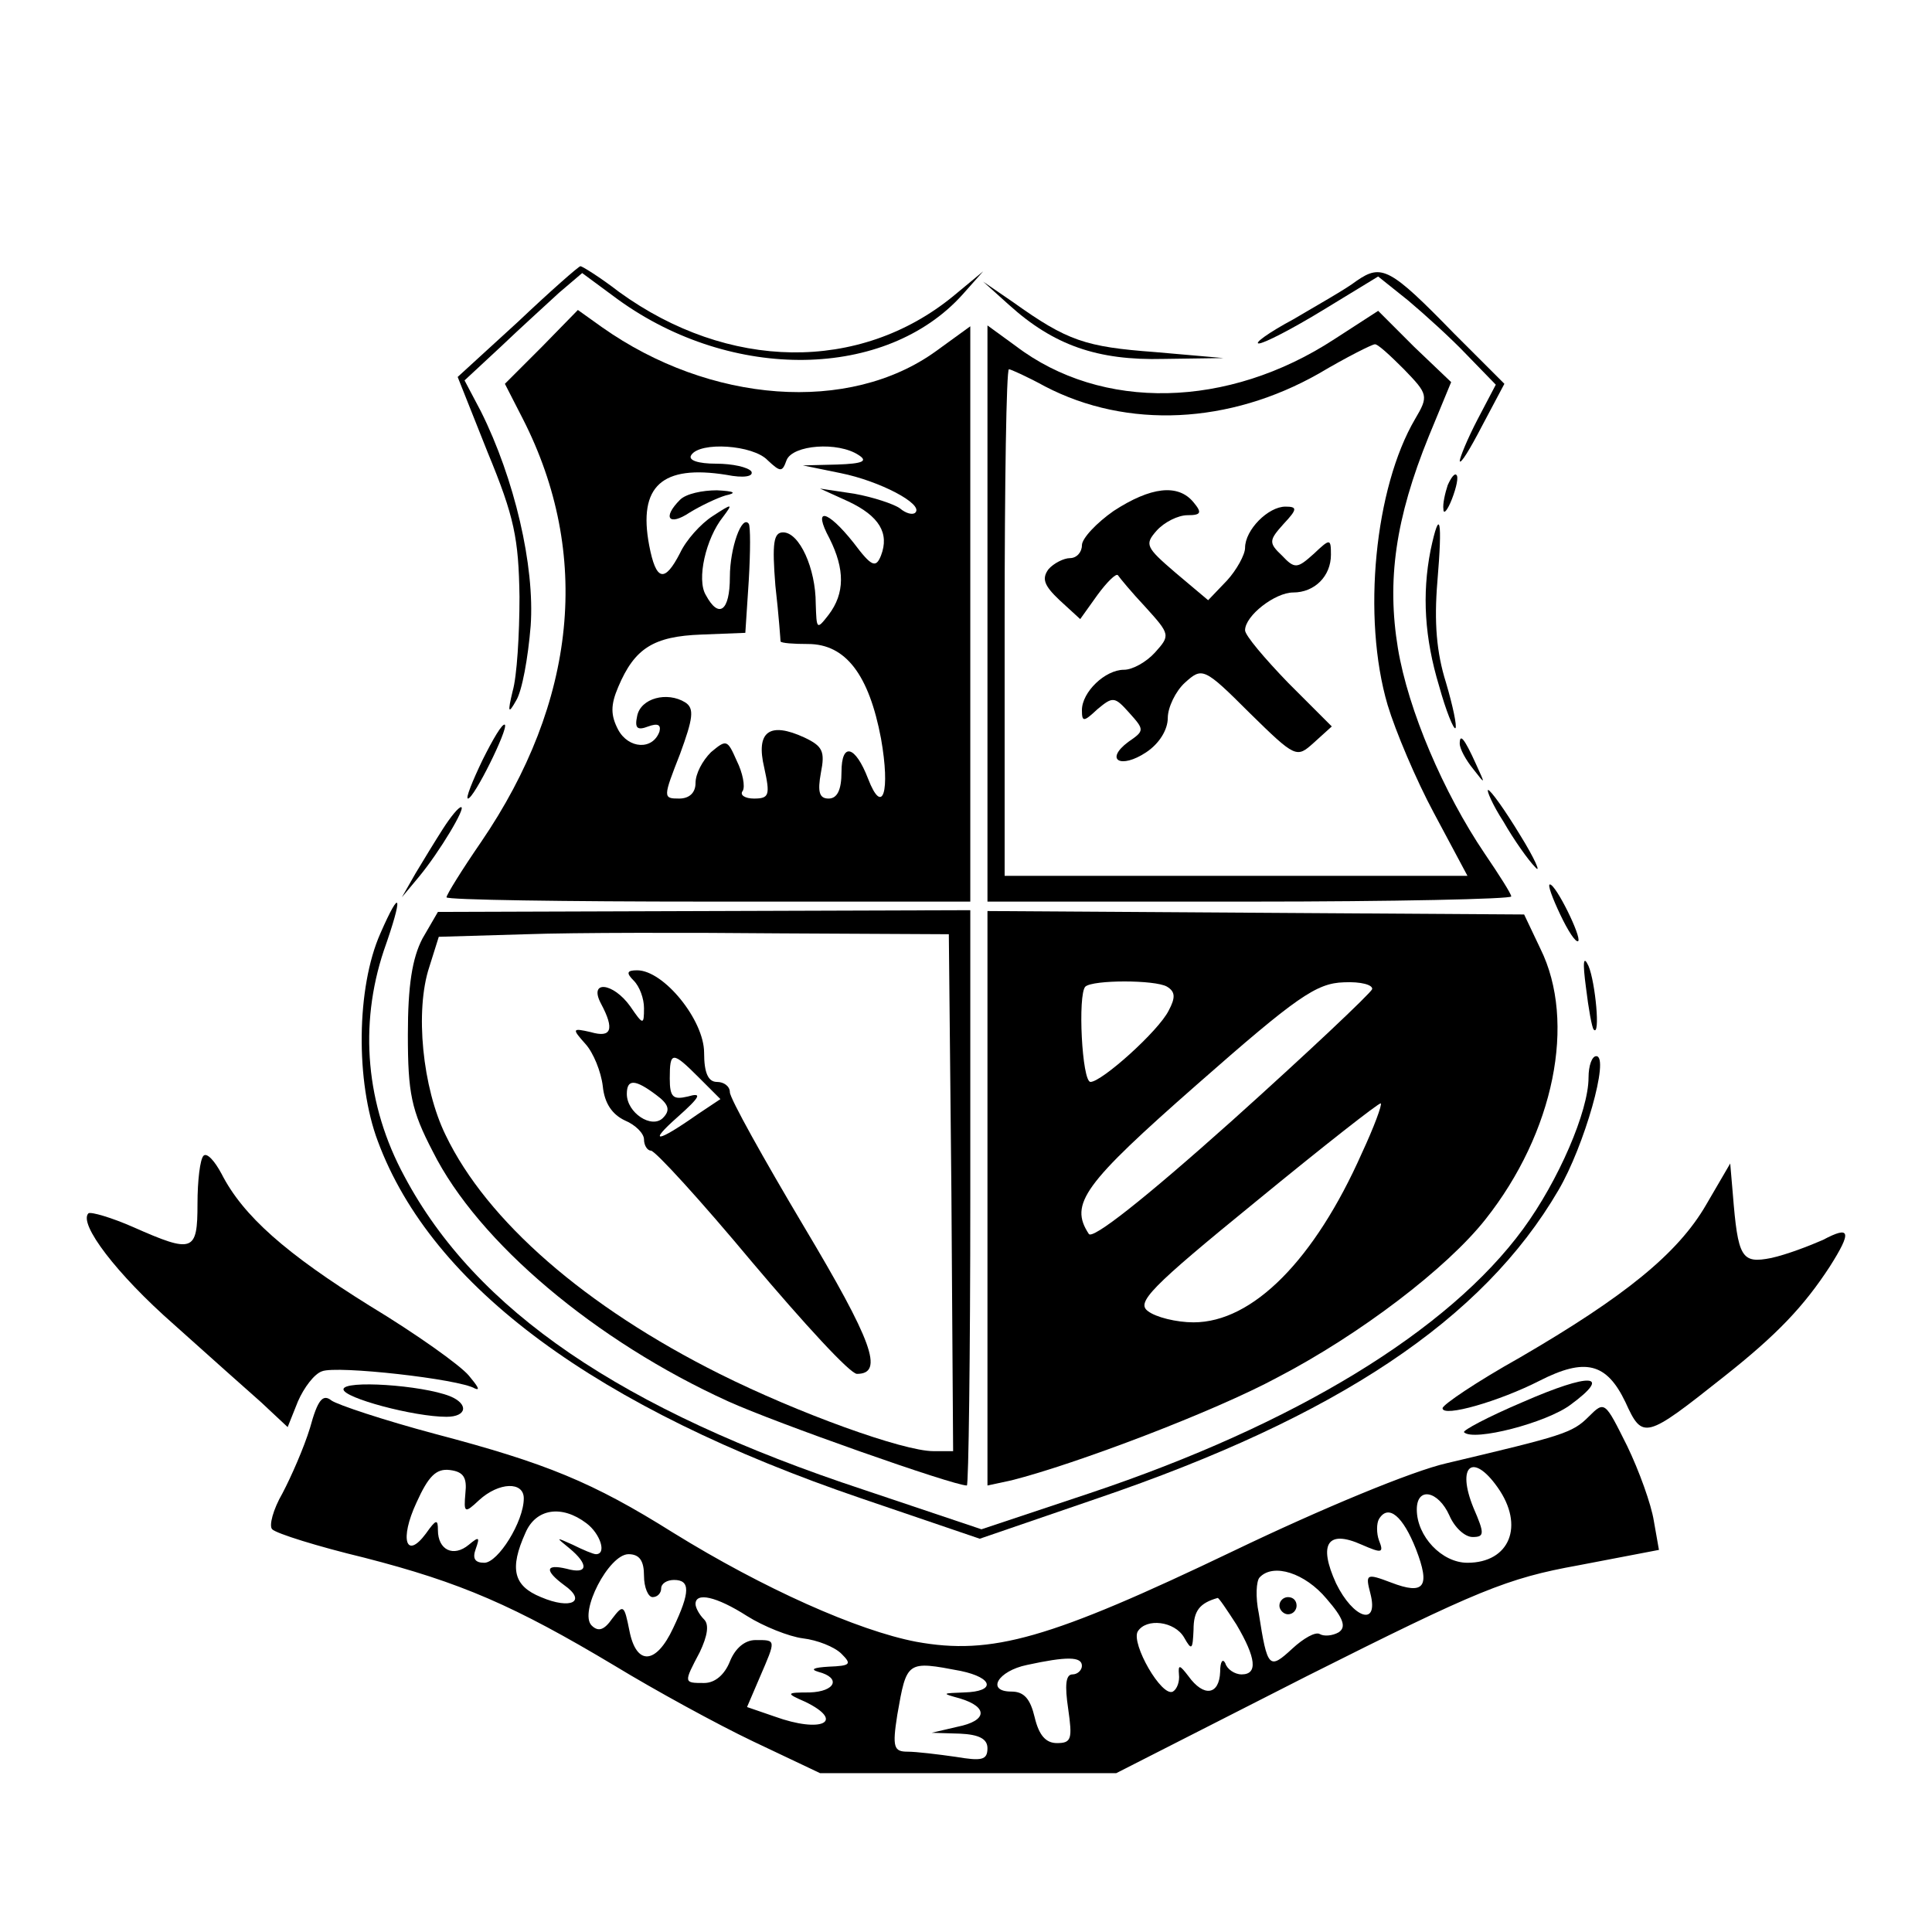 <?xml version="1.0" standalone="no"?>
<!DOCTYPE svg PUBLIC "-//W3C//DTD SVG 20010904//EN"
 "http://www.w3.org/TR/2001/REC-SVG-20010904/DTD/svg10.dtd">
<svg version="1.0" xmlns="http://www.w3.org/2000/svg"
 width="225pt" height="225pt" viewBox="0 0 225 225"
 preserveAspectRatio="xMidYMid meet">

<g transform="translate(0,225) scale(0.1,-0.1)"
fill="#000000" stroke="none">
<path d="M603 1875 l-70 -64 35 -88 c31 -75 36 -100 37 -168 0 -44 -3 -93 -8
-110 -6 -25 -5 -27 4 -11 7 11 14 50 17 87 5 70 -19 172 -58 250 l-19 36 42
39 c23 22 54 50 68 63 l27 23 42 -31 c133 -96 312 -93 401 6 l24 27 -35 -29
c-109 -89 -262 -87 -389 5 -22 17 -43 30 -45 30 -2 0 -35 -29 -73 -65z"/>
<path d="M1580 1923 c-13 -10 -47 -29 -74 -45 -28 -15 -46 -28 -40 -28 6 0 39
17 75 39 l64 39 35 -28 c19 -16 50 -44 68 -63 l34 -35 -21 -40 c-12 -23 -21
-45 -21 -49 1 -4 12 14 26 41 l26 49 -59 59 c-74 76 -84 81 -113 61z"/>
<path d="M1175 1895 c52 -47 103 -65 180 -63 l70 1 -80 7 c-81 6 -102 13 -165
58 l-35 24 30 -27z"/>
<path d="M631 1846 l-43 -43 21 -41 c80 -157 63 -329 -49 -493 -22 -32 -40
-61 -40 -64 0 -3 137 -5 305 -5 l305 0 0 335 0 335 -40 -29 c-101 -73 -263
-61 -389 28 l-28 20 -42 -43z m263 -132 c15 -14 17 -14 22 0 7 18 60 22 84 6
11 -7 5 -10 -25 -11 l-40 -1 44 -9 c45 -9 97 -36 87 -46 -3 -3 -11 -1 -18 5
-7 5 -31 13 -53 17 l-40 6 33 -15 c36 -17 48 -37 38 -63 -6 -15 -11 -13 -32
15 -31 39 -48 42 -28 5 18 -36 18 -64 -1 -89 -14 -18 -14 -17 -15 13 0 41 -19
83 -38 83 -11 0 -13 -12 -9 -62 4 -35 6 -64 6 -65 1 -2 15 -3 32 -3 44 0 71
-36 85 -110 11 -62 2 -91 -15 -47 -15 39 -31 43 -31 8 0 -21 -5 -31 -15 -31
-11 0 -13 8 -9 30 5 25 2 31 -19 41 -41 19 -57 7 -47 -35 7 -32 6 -36 -12 -36
-10 0 -17 4 -13 9 3 5 0 21 -7 35 -11 25 -12 25 -30 10 -10 -10 -18 -25 -18
-36 0 -11 -7 -18 -19 -18 -19 0 -19 1 1 52 15 41 17 53 6 60 -21 13 -52 5 -56
-16 -3 -14 0 -17 13 -12 11 4 15 2 13 -6 -8 -22 -36 -20 -48 2 -9 17 -9 29 0
50 19 45 41 59 97 61 l51 2 4 61 c2 34 2 63 0 66 -8 11 -22 -28 -22 -62 0 -40
-13 -49 -28 -21 -11 18 0 66 20 91 12 16 11 16 -12 1 -14 -9 -31 -28 -38 -43
-18 -35 -28 -33 -36 9 -13 69 15 94 90 82 20 -4 32 -2 29 4 -4 5 -22 9 -41 9
-21 0 -33 4 -29 10 10 16 72 12 89 -6z"/>
<path d="M792 1668 c-21 -21 -13 -31 11 -15 13 8 32 17 42 20 14 3 10 5 -10 6
-17 0 -36 -4 -43 -11z"/>
<path d="M1554 1855 c-124 -81 -271 -84 -371 -8 l-33 24 0 -335 0 -336 305 0
c168 0 305 3 305 6 0 3 -14 25 -31 50 -48 71 -89 167 -101 239 -13 79 -3 151
36 247 l26 63 -43 41 -42 42 -51 -33z m81 -35 c28 -29 29 -31 13 -58 -47 -80
-62 -231 -32 -333 9 -30 33 -87 54 -126 l39 -73 -269 0 -270 0 0 295 c0 162 2
295 5 295 2 0 22 -9 42 -20 96 -50 215 -44 319 15 32 19 62 34 65 34 3 1 18
-13 34 -29z"/>
<path d="M1297 1655 c-20 -14 -37 -32 -37 -40 0 -8 -6 -15 -14 -15 -7 0 -19
-6 -25 -13 -8 -11 -5 -19 13 -36 l24 -22 20 28 c11 15 22 26 24 23 2 -3 16
-20 32 -37 29 -32 29 -33 11 -53 -10 -11 -26 -20 -36 -20 -22 0 -49 -26 -49
-47 0 -14 2 -14 18 1 18 15 20 15 37 -4 18 -20 18 -21 -1 -34 -28 -21 -9 -32
21 -12 15 10 25 26 25 40 0 12 9 31 20 41 20 18 22 18 75 -35 54 -53 55 -53
75 -35 l21 19 -51 51 c-27 28 -50 55 -50 61 0 17 35 44 56 44 25 0 44 19 44
44 0 19 -1 19 -20 1 -19 -17 -22 -18 -37 -2 -16 15 -15 18 2 37 16 17 16 20 2
20 -20 0 -47 -27 -47 -48 0 -8 -10 -26 -21 -38 l-22 -23 -38 32 c-35 30 -36
33 -22 49 9 10 25 18 36 18 16 0 17 3 7 15 -18 22 -50 18 -93 -10z"/>
<path d="M1686 1685 c-3 -9 -6 -22 -5 -28 0 -7 5 -1 10 12 5 13 8 26 5 28 -2
2 -6 -3 -10 -12z"/>
<path d="M1666 1609 c-10 -51 -7 -102 10 -158 8 -29 17 -51 19 -49 2 2 -3 26
-11 53 -11 35 -14 70 -10 118 6 71 3 88 -8 36z"/>
<path d="M562 1365 c-12 -25 -20 -45 -17 -45 7 0 47 81 43 86 -3 2 -14 -17
-26 -41z"/>
<path d="M1700 1384 c0 -6 7 -19 16 -30 14 -18 14 -18 3 6 -14 31 -19 36 -19
24z"/>
<path d="M1751 1293 c12 -21 29 -45 37 -53 7 -8 0 9 -18 38 -17 28 -34 52 -37
52 -2 0 5 -17 18 -37z"/>
<path d="M516 1285 c-9 -14 -23 -37 -32 -52 l-16 -28 20 24 c24 29 55 81 49
81 -3 0 -12 -11 -21 -25z"/>
<path d="M1817 1185 c9 -19 18 -33 21 -31 4 5 -26 66 -33 66 -3 0 3 -16 12
-35z"/>
<path d="M443 1163 c-28 -63 -29 -173 -3 -242 63 -170 255 -311 563 -416 l138
-47 137 47 c279 95 449 208 537 359 30 51 60 156 44 156 -5 0 -9 -11 -9 -25 0
-39 -35 -120 -76 -176 -87 -119 -266 -228 -505 -308 l-126 -42 -137 46 c-282
93 -452 209 -535 365 -45 83 -53 176 -24 263 23 65 20 75 -4 20z"/>
<path d="M492 1157 c-12 -23 -17 -55 -17 -112 0 -68 4 -88 29 -136 53 -106
190 -221 344 -291 55 -25 262 -98 278 -98 2 0 4 151 4 335 l0 335 -310 -1
-310 -1 -18 -31z m616 -296 l2 -301 -23 0 c-35 0 -157 44 -249 90 -156 78
-271 178 -319 278 -27 55 -36 145 -19 196 l11 35 102 3 c56 2 190 2 297 1
l195 -1 3 -301z"/>
<path d="M738 1108 c7 -7 12 -21 12 -32 0 -20 -1 -20 -16 2 -20 28 -49 31 -34
3 16 -30 12 -40 -12 -33 -22 5 -22 4 -6 -14 9 -10 18 -32 20 -49 2 -20 11 -33
26 -40 12 -5 22 -15 22 -22 0 -7 4 -13 8 -13 5 0 58 -58 118 -130 60 -71 114
-130 122 -130 32 0 18 38 -62 172 -47 79 -86 149 -86 156 0 7 -7 12 -15 12
-10 0 -15 10 -15 34 0 38 -47 96 -78 96 -12 0 -13 -3 -4 -12z m76 -113 l25
-25 -27 -18 c-47 -33 -58 -34 -23 -3 27 24 29 29 12 24 -17 -4 -21 -1 -21 21
0 32 3 32 34 1z m-50 -20 c15 -11 17 -18 8 -27 -13 -13 -42 6 -42 28 0 18 10
17 34 -1z"/>
<path d="M1150 854 l0 -334 28 6 c75 19 236 80 310 120 96 50 197 127 242 184
80 101 106 230 64 315 l-19 40 -312 2 -313 2 0 -335z m209 247 c10 -6 10 -13
2 -28 -12 -24 -78 -83 -91 -83 -10 0 -15 102 -6 111 9 8 81 8 95 0z m239 -3
c-2 -5 -75 -74 -163 -153 -104 -93 -163 -139 -167 -132 -23 35 -6 58 126 174
116 102 139 118 171 119 20 1 34 -3 33 -8z m-12 -191 c-55 -124 -127 -197
-196 -197 -20 0 -44 6 -53 13 -14 10 2 27 126 128 78 64 143 115 145 114 2 -1
-8 -28 -22 -58z"/>
<path d="M1847 1100 c3 -25 7 -47 9 -49 8 -9 2 55 -6 74 -6 13 -7 5 -3 -25z"/>
<path d="M237 904 c-4 -4 -7 -29 -7 -56 0 -56 -5 -58 -75 -27 -25 11 -49 18
-52 16 -12 -12 33 -71 99 -129 39 -35 85 -76 102 -91 l31 -29 12 30 c7 16 19
32 28 35 17 7 160 -9 178 -20 7 -3 3 3 -7 15 -10 12 -62 49 -115 81 -98 61
-148 105 -173 154 -8 15 -17 25 -21 21z"/>
<path d="M1987 847 c-33 -57 -95 -107 -217 -178 -50 -28 -90 -55 -90 -59 0
-11 66 8 113 32 53 27 78 21 100 -25 20 -44 23 -43 115 30 62 49 93 82 123
128 26 41 24 48 -8 31 -16 -7 -42 -17 -60 -21 -35 -7 -39 0 -45 75 l-3 35 -28
-48z"/>
<path d="M1773 617 c-40 -17 -70 -33 -68 -35 11 -11 96 11 124 32 49 36 24 38
-56 3z"/>
<path d="M400 632 c0 -10 82 -32 120 -32 24 0 26 15 4 24 -33 13 -124 19 -124
8z"/>
<path d="M361 587 c-7 -23 -22 -57 -32 -76 -11 -19 -16 -38 -12 -42 5 -5 53
-20 107 -33 113 -29 175 -56 292 -126 46 -28 119 -68 161 -88 l78 -37 172 0
173 0 222 113 c199 100 233 114 316 129 l94 18 -6 34 c-3 19 -17 58 -31 87
-26 52 -26 53 -45 34 -19 -19 -30 -22 -165 -54 -40 -9 -146 -53 -248 -102
-215 -103 -282 -122 -370 -106 -68 13 -178 62 -283 127 -94 59 -148 81 -277
115 -60 16 -114 34 -121 39 -10 8 -16 1 -25 -32z m181 -76 c-2 -23 -1 -24 16
-8 23 21 52 22 52 2 0 -27 -30 -75 -46 -75 -11 0 -14 5 -10 16 5 14 4 15 -8 5
-18 -15 -36 -6 -36 17 0 13 -2 13 -14 -4 -23 -31 -31 -7 -11 36 14 31 23 40
39 38 16 -2 20 -9 18 -27z m1202 7 c32 -45 14 -88 -35 -88 -30 0 -59 31 -59
62 0 27 25 22 38 -7 6 -14 18 -25 27 -25 14 0 14 4 1 34 -20 49 -1 65 28 24z
m-1061 -42 c16 -12 24 -36 11 -36 -3 0 -15 5 -27 11 -20 9 -20 9 -4 -4 23 -19
22 -31 -3 -24 -25 6 -26 -2 -3 -19 27 -19 8 -29 -27 -14 -32 13 -37 33 -18 75
12 28 42 33 71 11z m966 -30 c17 -44 10 -54 -29 -39 -29 11 -30 10 -24 -13 10
-39 -20 -29 -40 12 -21 46 -10 63 30 45 23 -10 26 -10 20 5 -3 8 -3 20 0 25
11 18 28 3 43 -35z m-899 -31 c0 -14 5 -25 10 -25 6 0 10 5 10 10 0 6 7 10 15
10 19 0 19 -14 -1 -56 -20 -43 -43 -44 -51 -3 -6 30 -7 31 -20 14 -9 -13 -16
-16 -24 -8 -15 15 20 83 43 83 13 0 18 -8 18 -25z m795 -27 c20 -23 23 -33 14
-39 -7 -4 -17 -5 -22 -2 -5 3 -19 -5 -32 -17 -27 -25 -29 -23 -39 41 -4 19 -3
38 1 42 16 17 53 5 78 -25z m-675 -20 c19 -12 49 -24 65 -26 17 -2 37 -10 45
-18 12 -12 11 -14 -15 -15 -17 -1 -22 -3 -12 -6 27 -7 20 -23 -10 -24 -28 0
-28 -1 -5 -11 47 -23 19 -37 -36 -17 l-32 11 15 35 c19 44 19 43 -5 43 -13 0
-24 -10 -30 -25 -6 -15 -17 -25 -30 -25 -24 0 -24 0 -5 36 9 19 11 32 5 38 -6
6 -10 14 -10 18 0 14 24 9 60 -14z m570 -10 c23 -39 25 -58 6 -58 -8 0 -17 6
-19 13 -3 6 -6 2 -6 -10 -1 -27 -19 -30 -37 -5 -10 13 -12 14 -11 2 1 -8 -2
-17 -7 -20 -13 -7 -49 56 -41 70 10 16 43 12 54 -7 9 -16 10 -14 11 9 0 22 7
31 28 37 1 1 11 -14 22 -31z m-180 -48 c0 -5 -5 -10 -11 -10 -8 0 -9 -13 -5
-40 5 -35 4 -40 -13 -40 -13 0 -21 9 -26 30 -5 21 -12 30 -27 30 -30 0 -16 24
18 31 46 10 64 10 64 -1z m-141 -6 c38 -8 41 -24 4 -25 -26 -1 -27 -1 -5 -7
33 -10 32 -26 -3 -33 l-30 -7 33 -1 c22 -1 32 -6 32 -17 0 -14 -7 -15 -37 -10
-21 3 -46 6 -56 6 -16 0 -18 5 -12 43 11 63 11 63 74 51z"/>
<path d="M1490 380 c0 -5 5 -10 10 -10 6 0 10 5 10 10 0 6 -4 10 -10 10 -5 0
-10 -4 -10 -10z"/>
</g>
</svg>
